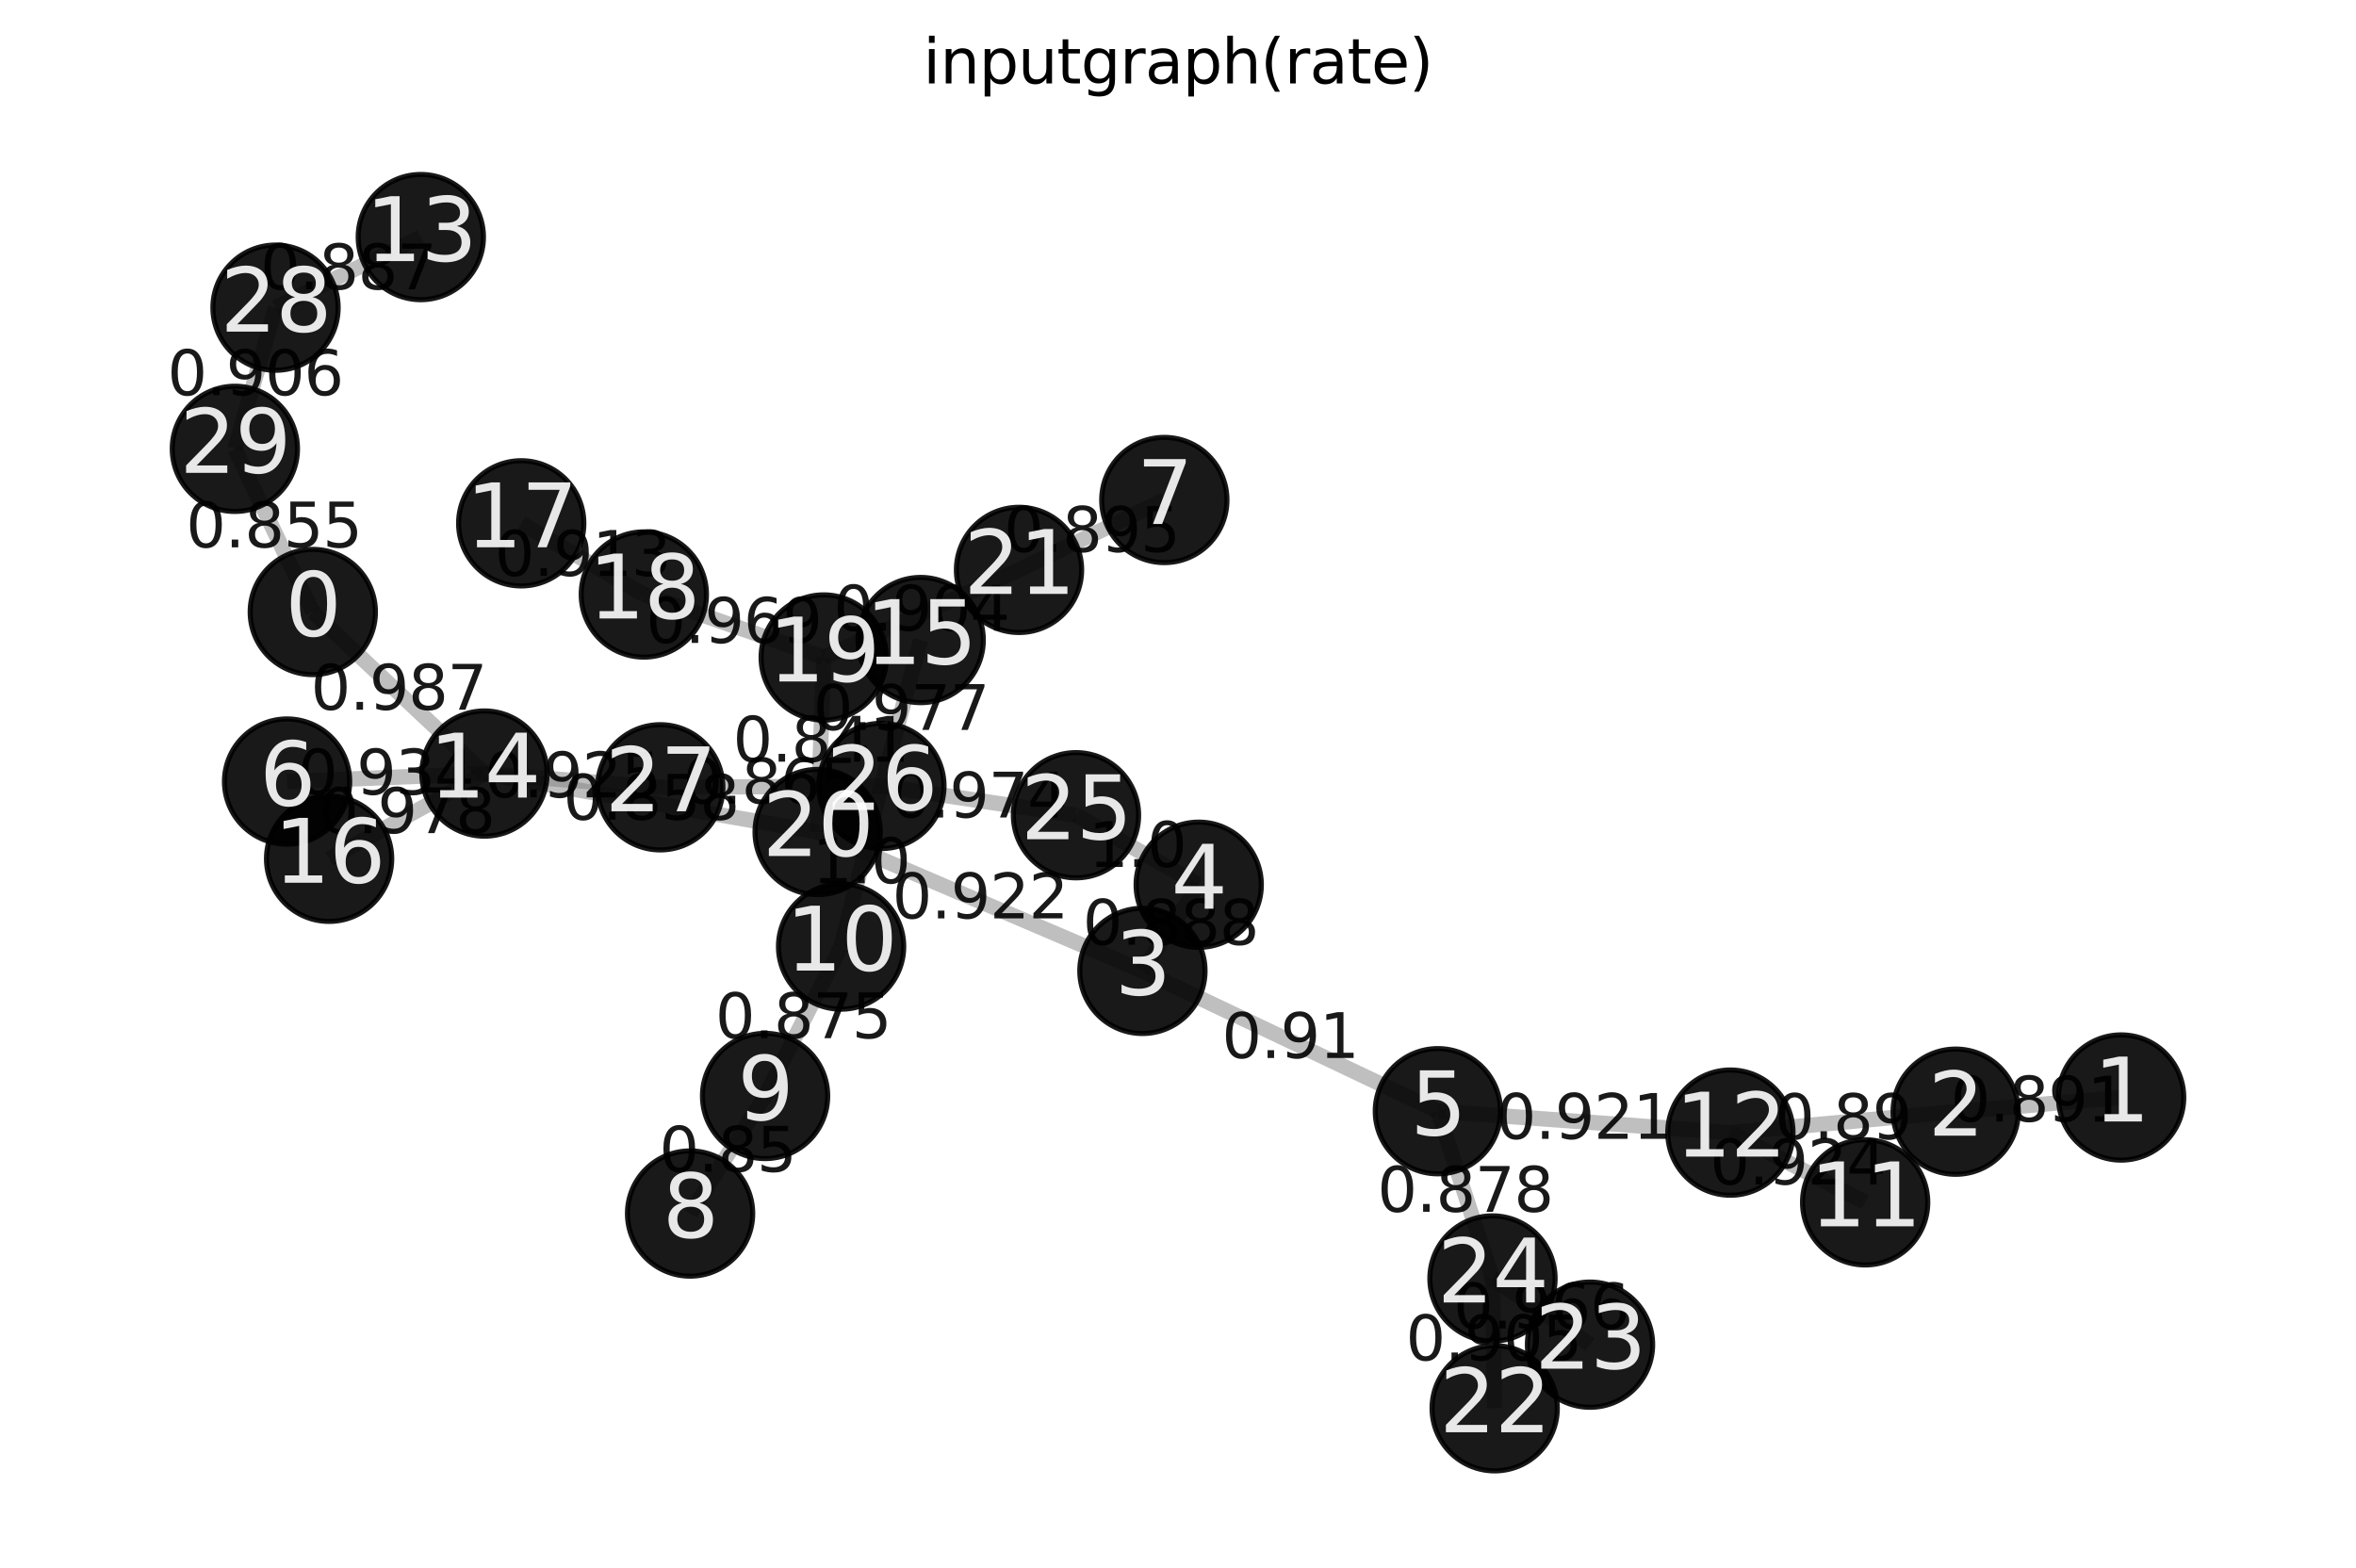 <?xml version="1.0" encoding="utf-8" standalone="no"?>
<!DOCTYPE svg PUBLIC "-//W3C//DTD SVG 1.1//EN"
  "http://www.w3.org/Graphics/SVG/1.1/DTD/svg11.dtd">
<svg xmlns:xlink="http://www.w3.org/1999/xlink" width="460.8pt" height="306.718pt" viewBox="0 0 460.8 306.718" xmlns="http://www.w3.org/2000/svg" version="1.1">
 <defs>
  <style type="text/css">*{stroke-linejoin: round; stroke-linecap: butt}</style>
 </defs>
 <g id="figure_1">
  <g id="patch_1">
   <path d="M 0 306.718 
L 460.8 306.718 
L 460.8 0 
L 0 0 
z
" style="fill: #ffffff"/>
  </g>
  <g id="axes_1">
   <g id="patch_2">
    <path d="M 7.2 299.518 
L 453.6 299.518 
L 453.6 22.318 
L 7.2 22.318 
z
" style="fill: #ffffff"/>
   </g>
   <g id="LineCollection_1">
    <path d="M 61.179 119.711 
L 45.937 87.795 
" clip-path="url(#p6d2697b388)" style="fill: none; stroke: #808080; stroke-opacity: 0.5; stroke-width: 3"/>
    <path d="M 61.179 119.711 
L 94.749 151.312 
" clip-path="url(#p6d2697b388)" style="fill: none; stroke: #808080; stroke-opacity: 0.5; stroke-width: 3"/>
    <path d="M 414.863 214.676 
L 382.502 217.451 
" clip-path="url(#p6d2697b388)" style="fill: none; stroke: #808080; stroke-opacity: 0.5; stroke-width: 3"/>
    <path d="M 382.502 217.451 
L 338.44 221.544 
" clip-path="url(#p6d2697b388)" style="fill: none; stroke: #808080; stroke-opacity: 0.5; stroke-width: 3"/>
    <path d="M 223.441 189.913 
L 234.452 173.058 
" clip-path="url(#p6d2697b388)" style="fill: none; stroke: #808080; stroke-opacity: 0.5; stroke-width: 3"/>
    <path d="M 223.441 189.913 
L 281.228 217.359 
" clip-path="url(#p6d2697b388)" style="fill: none; stroke: #808080; stroke-opacity: 0.5; stroke-width: 3"/>
    <path d="M 223.441 189.913 
L 159.919 162.743 
" clip-path="url(#p6d2697b388)" style="fill: none; stroke: #808080; stroke-opacity: 0.5; stroke-width: 3"/>
    <path d="M 234.452 173.058 
L 210.449 159.461 
" clip-path="url(#p6d2697b388)" style="fill: none; stroke: #808080; stroke-opacity: 0.5; stroke-width: 3"/>
    <path d="M 281.228 217.359 
L 338.44 221.544 
" clip-path="url(#p6d2697b388)" style="fill: none; stroke: #808080; stroke-opacity: 0.5; stroke-width: 3"/>
    <path d="M 281.228 217.359 
L 291.908 250.078 
" clip-path="url(#p6d2697b388)" style="fill: none; stroke: #808080; stroke-opacity: 0.5; stroke-width: 3"/>
    <path d="M 56.147 152.877 
L 94.749 151.312 
" clip-path="url(#p6d2697b388)" style="fill: none; stroke: #808080; stroke-opacity: 0.5; stroke-width: 3"/>
    <path d="M 227.726 97.803 
L 199.305 111.475 
" clip-path="url(#p6d2697b388)" style="fill: none; stroke: #808080; stroke-opacity: 0.5; stroke-width: 3"/>
    <path d="M 134.969 237.372 
L 149.639 214.375 
" clip-path="url(#p6d2697b388)" style="fill: none; stroke: #808080; stroke-opacity: 0.5; stroke-width: 3"/>
    <path d="M 149.639 214.375 
L 164.506 185.153 
" clip-path="url(#p6d2697b388)" style="fill: none; stroke: #808080; stroke-opacity: 0.5; stroke-width: 3"/>
    <path d="M 164.506 185.153 
L 172.39 153.736 
" clip-path="url(#p6d2697b388)" style="fill: none; stroke: #808080; stroke-opacity: 0.5; stroke-width: 3"/>
    <path d="M 364.797 235.184 
L 338.44 221.544 
" clip-path="url(#p6d2697b388)" style="fill: none; stroke: #808080; stroke-opacity: 0.5; stroke-width: 3"/>
    <path d="M 82.306 46.373 
L 53.888 60.181 
" clip-path="url(#p6d2697b388)" style="fill: none; stroke: #808080; stroke-opacity: 0.5; stroke-width: 3"/>
    <path d="M 94.749 151.312 
L 159.919 162.743 
" clip-path="url(#p6d2697b388)" style="fill: none; stroke: #808080; stroke-opacity: 0.5; stroke-width: 3"/>
    <path d="M 94.749 151.312 
L 64.367 167.983 
" clip-path="url(#p6d2697b388)" style="fill: none; stroke: #808080; stroke-opacity: 0.5; stroke-width: 3"/>
    <path d="M 94.749 151.312 
L 129.137 154 
" clip-path="url(#p6d2697b388)" style="fill: none; stroke: #808080; stroke-opacity: 0.5; stroke-width: 3"/>
    <path d="M 180.074 125.194 
L 172.39 153.736 
" clip-path="url(#p6d2697b388)" style="fill: none; stroke: #808080; stroke-opacity: 0.5; stroke-width: 3"/>
    <path d="M 101.944 102.366 
L 125.926 116.287 
" clip-path="url(#p6d2697b388)" style="fill: none; stroke: #808080; stroke-opacity: 0.5; stroke-width: 3"/>
    <path d="M 125.926 116.287 
L 161.108 128.605 
" clip-path="url(#p6d2697b388)" style="fill: none; stroke: #808080; stroke-opacity: 0.5; stroke-width: 3"/>
    <path d="M 161.108 128.605 
L 159.919 162.743 
" clip-path="url(#p6d2697b388)" style="fill: none; stroke: #808080; stroke-opacity: 0.5; stroke-width: 3"/>
    <path d="M 161.108 128.605 
L 199.305 111.475 
" clip-path="url(#p6d2697b388)" style="fill: none; stroke: #808080; stroke-opacity: 0.5; stroke-width: 3"/>
    <path d="M 292.339 275.464 
L 291.908 250.078 
" clip-path="url(#p6d2697b388)" style="fill: none; stroke: #808080; stroke-opacity: 0.5; stroke-width: 3"/>
    <path d="M 310.984 263.023 
L 291.908 250.078 
" clip-path="url(#p6d2697b388)" style="fill: none; stroke: #808080; stroke-opacity: 0.5; stroke-width: 3"/>
    <path d="M 210.449 159.461 
L 172.39 153.736 
" clip-path="url(#p6d2697b388)" style="fill: none; stroke: #808080; stroke-opacity: 0.5; stroke-width: 3"/>
    <path d="M 172.39 153.736 
L 129.137 154 
" clip-path="url(#p6d2697b388)" style="fill: none; stroke: #808080; stroke-opacity: 0.5; stroke-width: 3"/>
    <path d="M 53.888 60.181 
L 45.937 87.795 
" clip-path="url(#p6d2697b388)" style="fill: none; stroke: #808080; stroke-opacity: 0.5; stroke-width: 3"/>
   </g>
   <g id="text_1">
    <g id="patch_3">
     <path d="M 32.421 113.52 
L 74.695 113.52 
L 74.695 93.986 
L 32.421 93.986 
L 32.421 113.52 
z
" clip-path="url(#p6d2697b388)" style="fill: none"/>
    </g>
    <g clip-path="url(#p6d2697b388)">
     <!-- 0.855 -->
     <g style="opacity: 0.9" transform="translate(36.381 107.064) scale(0.12 -0.12)">
      <defs>
       <path id="DejaVuSans-30" d="M 2034 4250 
Q 1547 4250 1301 3770 
Q 1056 3291 1056 2328 
Q 1056 1369 1301 889 
Q 1547 409 2034 409 
Q 2525 409 2770 889 
Q 3016 1369 3016 2328 
Q 3016 3291 2770 3770 
Q 2525 4250 2034 4250 
z
M 2034 4750 
Q 2819 4750 3233 4129 
Q 3647 3509 3647 2328 
Q 3647 1150 3233 529 
Q 2819 -91 2034 -91 
Q 1250 -91 836 529 
Q 422 1150 422 2328 
Q 422 3509 836 4129 
Q 1250 4750 2034 4750 
z
" transform="scale(0.016)"/>
       <path id="DejaVuSans-2e" d="M 684 794 
L 1344 794 
L 1344 0 
L 684 0 
L 684 794 
z
" transform="scale(0.016)"/>
       <path id="DejaVuSans-38" d="M 2034 2216 
Q 1584 2216 1326 1975 
Q 1069 1734 1069 1313 
Q 1069 891 1326 650 
Q 1584 409 2034 409 
Q 2484 409 2743 651 
Q 3003 894 3003 1313 
Q 3003 1734 2745 1975 
Q 2488 2216 2034 2216 
z
M 1403 2484 
Q 997 2584 770 2862 
Q 544 3141 544 3541 
Q 544 4100 942 4425 
Q 1341 4750 2034 4750 
Q 2731 4750 3128 4425 
Q 3525 4100 3525 3541 
Q 3525 3141 3298 2862 
Q 3072 2584 2669 2484 
Q 3125 2378 3379 2068 
Q 3634 1759 3634 1313 
Q 3634 634 3220 271 
Q 2806 -91 2034 -91 
Q 1263 -91 848 271 
Q 434 634 434 1313 
Q 434 1759 690 2068 
Q 947 2378 1403 2484 
z
M 1172 3481 
Q 1172 3119 1398 2916 
Q 1625 2713 2034 2713 
Q 2441 2713 2670 2916 
Q 2900 3119 2900 3481 
Q 2900 3844 2670 4047 
Q 2441 4250 2034 4250 
Q 1625 4250 1398 4047 
Q 1172 3844 1172 3481 
z
" transform="scale(0.016)"/>
       <path id="DejaVuSans-35" d="M 691 4666 
L 3169 4666 
L 3169 4134 
L 1269 4134 
L 1269 2991 
Q 1406 3038 1543 3061 
Q 1681 3084 1819 3084 
Q 2600 3084 3056 2656 
Q 3513 2228 3513 1497 
Q 3513 744 3044 326 
Q 2575 -91 1722 -91 
Q 1428 -91 1123 -41 
Q 819 9 494 109 
L 494 744 
Q 775 591 1075 516 
Q 1375 441 1709 441 
Q 2250 441 2565 725 
Q 2881 1009 2881 1497 
Q 2881 1984 2565 2268 
Q 2250 2553 1709 2553 
Q 1456 2553 1204 2497 
Q 953 2441 691 2322 
L 691 4666 
z
" transform="scale(0.016)"/>
      </defs>
      <use xlink:href="#DejaVuSans-30"/>
      <use xlink:href="#DejaVuSans-2e" x="63.623"/>
      <use xlink:href="#DejaVuSans-38" x="95.41"/>
      <use xlink:href="#DejaVuSans-35" x="159.033"/>
      <use xlink:href="#DejaVuSans-35" x="222.656"/>
     </g>
    </g>
   </g>
   <g id="text_2">
    <g id="patch_4">
     <path d="M 56.827 145.279 
L 99.101 145.279 
L 99.101 125.745 
L 56.827 125.745 
L 56.827 145.279 
z
" clip-path="url(#p6d2697b388)" style="fill: none"/>
    </g>
    <g clip-path="url(#p6d2697b388)">
     <!-- 0.987 -->
     <g style="opacity: 0.9" transform="translate(60.787 138.823) scale(0.12 -0.12)">
      <defs>
       <path id="DejaVuSans-39" d="M 703 97 
L 703 672 
Q 941 559 1184 500 
Q 1428 441 1663 441 
Q 2288 441 2617 861 
Q 2947 1281 2994 2138 
Q 2813 1869 2534 1725 
Q 2256 1581 1919 1581 
Q 1219 1581 811 2004 
Q 403 2428 403 3163 
Q 403 3881 828 4315 
Q 1253 4750 1959 4750 
Q 2769 4750 3195 4129 
Q 3622 3509 3622 2328 
Q 3622 1225 3098 567 
Q 2575 -91 1691 -91 
Q 1453 -91 1209 -44 
Q 966 3 703 97 
z
M 1959 2075 
Q 2384 2075 2632 2365 
Q 2881 2656 2881 3163 
Q 2881 3666 2632 3958 
Q 2384 4250 1959 4250 
Q 1534 4250 1286 3958 
Q 1038 3666 1038 3163 
Q 1038 2656 1286 2365 
Q 1534 2075 1959 2075 
z
" transform="scale(0.016)"/>
       <path id="DejaVuSans-37" d="M 525 4666 
L 3525 4666 
L 3525 4397 
L 1831 0 
L 1172 0 
L 2766 4134 
L 525 4134 
L 525 4666 
z
" transform="scale(0.016)"/>
      </defs>
      <use xlink:href="#DejaVuSans-30"/>
      <use xlink:href="#DejaVuSans-2e" x="63.623"/>
      <use xlink:href="#DejaVuSans-39" x="95.41"/>
      <use xlink:href="#DejaVuSans-38" x="159.033"/>
      <use xlink:href="#DejaVuSans-37" x="222.656"/>
     </g>
    </g>
   </g>
   <g id="text_3">
    <g id="patch_5">
     <path d="M 377.546 225.83 
L 419.819 225.83 
L 419.819 206.297 
L 377.546 206.297 
L 377.546 225.83 
z
" clip-path="url(#p6d2697b388)" style="fill: none"/>
    </g>
    <g clip-path="url(#p6d2697b388)">
     <!-- 0.891 -->
     <g style="opacity: 0.9" transform="translate(381.506 219.375) scale(0.12 -0.12)">
      <defs>
       <path id="DejaVuSans-31" d="M 794 531 
L 1825 531 
L 1825 4091 
L 703 3866 
L 703 4441 
L 1819 4666 
L 2450 4666 
L 2450 531 
L 3481 531 
L 3481 0 
L 794 0 
L 794 531 
z
" transform="scale(0.016)"/>
      </defs>
      <use xlink:href="#DejaVuSans-30"/>
      <use xlink:href="#DejaVuSans-2e" x="63.623"/>
      <use xlink:href="#DejaVuSans-38" x="95.41"/>
      <use xlink:href="#DejaVuSans-39" x="159.033"/>
      <use xlink:href="#DejaVuSans-31" x="222.656"/>
     </g>
    </g>
   </g>
   <g id="text_4">
    <g id="patch_6">
     <path d="M 343.152 229.265 
L 377.791 229.265 
L 377.791 209.731 
L 343.152 209.731 
L 343.152 229.265 
z
" clip-path="url(#p6d2697b388)" style="fill: none"/>
    </g>
    <g clip-path="url(#p6d2697b388)">
     <!-- 0.89 -->
     <g style="opacity: 0.9" transform="translate(347.112 222.809) scale(0.12 -0.12)">
      <use xlink:href="#DejaVuSans-30"/>
      <use xlink:href="#DejaVuSans-2e" x="63.623"/>
      <use xlink:href="#DejaVuSans-38" x="95.41"/>
      <use xlink:href="#DejaVuSans-39" x="159.033"/>
     </g>
    </g>
   </g>
   <g id="text_5">
    <g id="patch_7">
     <path d="M 207.81 191.252 
L 250.084 191.252 
L 250.084 171.719 
L 207.81 171.719 
L 207.81 191.252 
z
" clip-path="url(#p6d2697b388)" style="fill: none"/>
    </g>
    <g clip-path="url(#p6d2697b388)">
     <!-- 0.888 -->
     <g style="opacity: 0.9" transform="translate(211.77 184.797) scale(0.12 -0.12)">
      <use xlink:href="#DejaVuSans-30"/>
      <use xlink:href="#DejaVuSans-2e" x="63.623"/>
      <use xlink:href="#DejaVuSans-38" x="95.41"/>
      <use xlink:href="#DejaVuSans-38" x="159.033"/>
      <use xlink:href="#DejaVuSans-38" x="222.656"/>
     </g>
    </g>
   </g>
   <g id="text_6">
    <g id="patch_8">
     <path d="M 235.015 213.403 
L 269.654 213.403 
L 269.654 193.869 
L 235.015 193.869 
L 235.015 213.403 
z
" clip-path="url(#p6d2697b388)" style="fill: none"/>
    </g>
    <g clip-path="url(#p6d2697b388)">
     <!-- 0.91 -->
     <g style="opacity: 0.9" transform="translate(238.975 206.947) scale(0.12 -0.12)">
      <use xlink:href="#DejaVuSans-30"/>
      <use xlink:href="#DejaVuSans-2e" x="63.623"/>
      <use xlink:href="#DejaVuSans-39" x="95.41"/>
      <use xlink:href="#DejaVuSans-31" x="159.033"/>
     </g>
    </g>
   </g>
   <g id="text_7">
    <g id="patch_9">
     <path d="M 170.544 186.095 
L 212.817 186.095 
L 212.817 166.562 
L 170.544 166.562 
L 170.544 186.095 
z
" clip-path="url(#p6d2697b388)" style="fill: none"/>
    </g>
    <g clip-path="url(#p6d2697b388)">
     <!-- 0.922 -->
     <g style="opacity: 0.9" transform="translate(174.504 179.64) scale(0.12 -0.12)">
      <defs>
       <path id="DejaVuSans-32" d="M 1228 531 
L 3431 531 
L 3431 0 
L 469 0 
L 469 531 
Q 828 903 1448 1529 
Q 2069 2156 2228 2338 
Q 2531 2678 2651 2914 
Q 2772 3150 2772 3378 
Q 2772 3750 2511 3984 
Q 2250 4219 1831 4219 
Q 1534 4219 1204 4116 
Q 875 4013 500 3803 
L 500 4441 
Q 881 4594 1212 4672 
Q 1544 4750 1819 4750 
Q 2544 4750 2975 4387 
Q 3406 4025 3406 3419 
Q 3406 3131 3298 2873 
Q 3191 2616 2906 2266 
Q 2828 2175 2409 1742 
Q 1991 1309 1228 531 
z
" transform="scale(0.016)"/>
      </defs>
      <use xlink:href="#DejaVuSans-30"/>
      <use xlink:href="#DejaVuSans-2e" x="63.623"/>
      <use xlink:href="#DejaVuSans-39" x="95.41"/>
      <use xlink:href="#DejaVuSans-32" x="159.033"/>
      <use xlink:href="#DejaVuSans-32" x="222.656"/>
     </g>
    </g>
   </g>
   <g id="text_8">
    <g id="patch_10">
     <path d="M 208.949 176.026 
L 235.953 176.026 
L 235.953 156.493 
L 208.949 156.493 
L 208.949 176.026 
z
" clip-path="url(#p6d2697b388)" style="fill: none"/>
    </g>
    <g clip-path="url(#p6d2697b388)">
     <!-- 1.0 -->
     <g style="opacity: 0.9" transform="translate(212.909 169.571) scale(0.12 -0.12)">
      <use xlink:href="#DejaVuSans-31"/>
      <use xlink:href="#DejaVuSans-2e" x="63.623"/>
      <use xlink:href="#DejaVuSans-30" x="95.41"/>
     </g>
    </g>
   </g>
   <g id="text_9">
    <g id="patch_11">
     <path d="M 288.697 229.218 
L 330.971 229.218 
L 330.971 209.685 
L 288.697 209.685 
L 288.697 229.218 
z
" clip-path="url(#p6d2697b388)" style="fill: none"/>
    </g>
    <g clip-path="url(#p6d2697b388)">
     <!-- 0.921 -->
     <g style="opacity: 0.9" transform="translate(292.657 222.763) scale(0.12 -0.12)">
      <use xlink:href="#DejaVuSans-30"/>
      <use xlink:href="#DejaVuSans-2e" x="63.623"/>
      <use xlink:href="#DejaVuSans-39" x="95.41"/>
      <use xlink:href="#DejaVuSans-32" x="159.033"/>
      <use xlink:href="#DejaVuSans-31" x="222.656"/>
     </g>
    </g>
   </g>
   <g id="text_10">
    <g id="patch_12">
     <path d="M 265.431 243.485 
L 307.705 243.485 
L 307.705 223.952 
L 265.431 223.952 
L 265.431 243.485 
z
" clip-path="url(#p6d2697b388)" style="fill: none"/>
    </g>
    <g clip-path="url(#p6d2697b388)">
     <!-- 0.878 -->
     <g style="opacity: 0.9" transform="translate(269.391 237.03) scale(0.12 -0.12)">
      <use xlink:href="#DejaVuSans-30"/>
      <use xlink:href="#DejaVuSans-2e" x="63.623"/>
      <use xlink:href="#DejaVuSans-38" x="95.41"/>
      <use xlink:href="#DejaVuSans-37" x="159.033"/>
      <use xlink:href="#DejaVuSans-38" x="222.656"/>
     </g>
    </g>
   </g>
   <g id="text_11">
    <g id="patch_13">
     <path d="M 54.311 161.861 
L 96.585 161.861 
L 96.585 142.328 
L 54.311 142.328 
L 54.311 161.861 
z
" clip-path="url(#p6d2697b388)" style="fill: none"/>
    </g>
    <g clip-path="url(#p6d2697b388)">
     <!-- 0.934 -->
     <g style="opacity: 0.9" transform="translate(58.271 155.406) scale(0.12 -0.12)">
      <defs>
       <path id="DejaVuSans-33" d="M 2597 2516 
Q 3050 2419 3304 2112 
Q 3559 1806 3559 1356 
Q 3559 666 3084 287 
Q 2609 -91 1734 -91 
Q 1441 -91 1130 -33 
Q 819 25 488 141 
L 488 750 
Q 750 597 1062 519 
Q 1375 441 1716 441 
Q 2309 441 2620 675 
Q 2931 909 2931 1356 
Q 2931 1769 2642 2001 
Q 2353 2234 1838 2234 
L 1294 2234 
L 1294 2753 
L 1863 2753 
Q 2328 2753 2575 2939 
Q 2822 3125 2822 3475 
Q 2822 3834 2567 4026 
Q 2313 4219 1838 4219 
Q 1578 4219 1281 4162 
Q 984 4106 628 3988 
L 628 4550 
Q 988 4650 1302 4700 
Q 1616 4750 1894 4750 
Q 2613 4750 3031 4423 
Q 3450 4097 3450 3541 
Q 3450 3153 3228 2886 
Q 3006 2619 2597 2516 
z
" transform="scale(0.016)"/>
       <path id="DejaVuSans-34" d="M 2419 4116 
L 825 1625 
L 2419 1625 
L 2419 4116 
z
M 2253 4666 
L 3047 4666 
L 3047 1625 
L 3713 1625 
L 3713 1100 
L 3047 1100 
L 3047 0 
L 2419 0 
L 2419 1100 
L 313 1100 
L 313 1709 
L 2253 4666 
z
" transform="scale(0.016)"/>
      </defs>
      <use xlink:href="#DejaVuSans-30"/>
      <use xlink:href="#DejaVuSans-2e" x="63.623"/>
      <use xlink:href="#DejaVuSans-39" x="95.41"/>
      <use xlink:href="#DejaVuSans-33" x="159.033"/>
      <use xlink:href="#DejaVuSans-34" x="222.656"/>
     </g>
    </g>
   </g>
   <g id="text_12">
    <g id="patch_14">
     <path d="M 192.379 114.406 
L 234.652 114.406 
L 234.652 94.872 
L 192.379 94.872 
L 192.379 114.406 
z
" clip-path="url(#p6d2697b388)" style="fill: none"/>
    </g>
    <g clip-path="url(#p6d2697b388)">
     <!-- 0.895 -->
     <g style="opacity: 0.9" transform="translate(196.339 107.95) scale(0.12 -0.12)">
      <use xlink:href="#DejaVuSans-30"/>
      <use xlink:href="#DejaVuSans-2e" x="63.623"/>
      <use xlink:href="#DejaVuSans-38" x="95.41"/>
      <use xlink:href="#DejaVuSans-39" x="159.033"/>
      <use xlink:href="#DejaVuSans-35" x="222.656"/>
     </g>
    </g>
   </g>
   <g id="text_13">
    <g id="patch_15">
     <path d="M 124.985 235.641 
L 159.623 235.641 
L 159.623 216.107 
L 124.985 216.107 
L 124.985 235.641 
z
" clip-path="url(#p6d2697b388)" style="fill: none"/>
    </g>
    <g clip-path="url(#p6d2697b388)">
     <!-- 0.85 -->
     <g style="opacity: 0.9" transform="translate(128.945 229.185) scale(0.12 -0.12)">
      <use xlink:href="#DejaVuSans-30"/>
      <use xlink:href="#DejaVuSans-2e" x="63.623"/>
      <use xlink:href="#DejaVuSans-38" x="95.41"/>
      <use xlink:href="#DejaVuSans-35" x="159.033"/>
     </g>
    </g>
   </g>
   <g id="text_14">
    <g id="patch_16">
     <path d="M 135.936 209.531 
L 178.209 209.531 
L 178.209 189.997 
L 135.936 189.997 
L 135.936 209.531 
z
" clip-path="url(#p6d2697b388)" style="fill: none"/>
    </g>
    <g clip-path="url(#p6d2697b388)">
     <!-- 0.875 -->
     <g style="opacity: 0.9" transform="translate(139.896 203.075) scale(0.12 -0.12)">
      <use xlink:href="#DejaVuSans-30"/>
      <use xlink:href="#DejaVuSans-2e" x="63.623"/>
      <use xlink:href="#DejaVuSans-38" x="95.41"/>
      <use xlink:href="#DejaVuSans-37" x="159.033"/>
      <use xlink:href="#DejaVuSans-35" x="222.656"/>
     </g>
    </g>
   </g>
   <g id="text_15">
    <g id="patch_17">
     <path d="M 154.946 179.211 
L 181.95 179.211 
L 181.95 159.677 
L 154.946 159.677 
L 154.946 179.211 
z
" clip-path="url(#p6d2697b388)" style="fill: none"/>
    </g>
    <g clip-path="url(#p6d2697b388)">
     <!-- 1.0 -->
     <g style="opacity: 0.9" transform="translate(158.906 172.755) scale(0.12 -0.12)">
      <use xlink:href="#DejaVuSans-31"/>
      <use xlink:href="#DejaVuSans-2e" x="63.623"/>
      <use xlink:href="#DejaVuSans-30" x="95.41"/>
     </g>
    </g>
   </g>
   <g id="text_16">
    <g id="patch_18">
     <path d="M 330.482 238.131 
L 372.756 238.131 
L 372.756 218.597 
L 330.482 218.597 
L 330.482 238.131 
z
" clip-path="url(#p6d2697b388)" style="fill: none"/>
    </g>
    <g clip-path="url(#p6d2697b388)">
     <!-- 0.924 -->
     <g style="opacity: 0.9" transform="translate(334.442 231.676) scale(0.12 -0.12)">
      <use xlink:href="#DejaVuSans-30"/>
      <use xlink:href="#DejaVuSans-2e" x="63.623"/>
      <use xlink:href="#DejaVuSans-39" x="95.41"/>
      <use xlink:href="#DejaVuSans-32" x="159.033"/>
      <use xlink:href="#DejaVuSans-34" x="222.656"/>
     </g>
    </g>
   </g>
   <g id="text_17">
    <g id="patch_19">
     <path d="M 46.96 63.044 
L 89.234 63.044 
L 89.234 43.51 
L 46.96 43.51 
L 46.96 63.044 
z
" clip-path="url(#p6d2697b388)" style="fill: none"/>
    </g>
    <g clip-path="url(#p6d2697b388)">
     <!-- 0.887 -->
     <g style="opacity: 0.9" transform="translate(50.92 56.588) scale(0.12 -0.12)">
      <use xlink:href="#DejaVuSans-30"/>
      <use xlink:href="#DejaVuSans-2e" x="63.623"/>
      <use xlink:href="#DejaVuSans-38" x="95.41"/>
      <use xlink:href="#DejaVuSans-38" x="159.033"/>
      <use xlink:href="#DejaVuSans-37" x="222.656"/>
     </g>
    </g>
   </g>
   <g id="text_18">
    <g id="patch_20">
     <path d="M 106.197 166.795 
L 148.471 166.795 
L 148.471 147.261 
L 106.197 147.261 
L 106.197 166.795 
z
" clip-path="url(#p6d2697b388)" style="fill: none"/>
    </g>
    <g clip-path="url(#p6d2697b388)">
     <!-- 0.858 -->
     <g style="opacity: 0.9" transform="translate(110.157 160.339) scale(0.12 -0.12)">
      <use xlink:href="#DejaVuSans-30"/>
      <use xlink:href="#DejaVuSans-2e" x="63.623"/>
      <use xlink:href="#DejaVuSans-38" x="95.41"/>
      <use xlink:href="#DejaVuSans-35" x="159.033"/>
      <use xlink:href="#DejaVuSans-38" x="222.656"/>
     </g>
    </g>
   </g>
   <g id="text_19">
    <g id="patch_21">
     <path d="M 58.421 169.414 
L 100.695 169.414 
L 100.695 149.881 
L 58.421 149.881 
L 58.421 169.414 
z
" clip-path="url(#p6d2697b388)" style="fill: none"/>
    </g>
    <g clip-path="url(#p6d2697b388)">
     <!-- 0.978 -->
     <g style="opacity: 0.9" transform="translate(62.381 162.959) scale(0.12 -0.12)">
      <use xlink:href="#DejaVuSans-30"/>
      <use xlink:href="#DejaVuSans-2e" x="63.623"/>
      <use xlink:href="#DejaVuSans-39" x="95.41"/>
      <use xlink:href="#DejaVuSans-37" x="159.033"/>
      <use xlink:href="#DejaVuSans-38" x="222.656"/>
     </g>
    </g>
   </g>
   <g id="text_20">
    <g id="patch_22">
     <path d="M 90.806 162.423 
L 133.08 162.423 
L 133.08 142.889 
L 90.806 142.889 
L 90.806 162.423 
z
" clip-path="url(#p6d2697b388)" style="fill: none"/>
    </g>
    <g clip-path="url(#p6d2697b388)">
     <!-- 0.925 -->
     <g style="opacity: 0.9" transform="translate(94.766 155.967) scale(0.12 -0.12)">
      <use xlink:href="#DejaVuSans-30"/>
      <use xlink:href="#DejaVuSans-2e" x="63.623"/>
      <use xlink:href="#DejaVuSans-39" x="95.41"/>
      <use xlink:href="#DejaVuSans-32" x="159.033"/>
      <use xlink:href="#DejaVuSans-35" x="222.656"/>
     </g>
    </g>
   </g>
   <g id="text_21">
    <g id="patch_23">
     <path d="M 155.095 149.232 
L 197.369 149.232 
L 197.369 129.698 
L 155.095 129.698 
L 155.095 149.232 
z
" clip-path="url(#p6d2697b388)" style="fill: none"/>
    </g>
    <g clip-path="url(#p6d2697b388)">
     <!-- 0.977 -->
     <g style="opacity: 0.9" transform="translate(159.055 142.776) scale(0.12 -0.12)">
      <use xlink:href="#DejaVuSans-30"/>
      <use xlink:href="#DejaVuSans-2e" x="63.623"/>
      <use xlink:href="#DejaVuSans-39" x="95.41"/>
      <use xlink:href="#DejaVuSans-37" x="159.033"/>
      <use xlink:href="#DejaVuSans-37" x="222.656"/>
     </g>
    </g>
   </g>
   <g id="text_22">
    <g id="patch_24">
     <path d="M 92.798 119.093 
L 135.072 119.093 
L 135.072 99.559 
L 92.798 99.559 
L 92.798 119.093 
z
" clip-path="url(#p6d2697b388)" style="fill: none"/>
    </g>
    <g clip-path="url(#p6d2697b388)">
     <!-- 0.913 -->
     <g style="opacity: 0.9" transform="translate(96.758 112.638) scale(0.12 -0.12)">
      <use xlink:href="#DejaVuSans-30"/>
      <use xlink:href="#DejaVuSans-2e" x="63.623"/>
      <use xlink:href="#DejaVuSans-39" x="95.41"/>
      <use xlink:href="#DejaVuSans-31" x="159.033"/>
      <use xlink:href="#DejaVuSans-33" x="222.656"/>
     </g>
    </g>
   </g>
   <g id="text_23">
    <g id="patch_25">
     <path d="M 122.38 132.213 
L 164.654 132.213 
L 164.654 112.679 
L 122.38 112.679 
L 122.38 132.213 
z
" clip-path="url(#p6d2697b388)" style="fill: none"/>
    </g>
    <g clip-path="url(#p6d2697b388)">
     <!-- 0.969 -->
     <g style="opacity: 0.9" transform="translate(126.34 125.757) scale(0.12 -0.12)">
      <defs>
       <path id="DejaVuSans-36" d="M 2113 2584 
Q 1688 2584 1439 2293 
Q 1191 2003 1191 1497 
Q 1191 994 1439 701 
Q 1688 409 2113 409 
Q 2538 409 2786 701 
Q 3034 994 3034 1497 
Q 3034 2003 2786 2293 
Q 2538 2584 2113 2584 
z
M 3366 4563 
L 3366 3988 
Q 3128 4100 2886 4159 
Q 2644 4219 2406 4219 
Q 1781 4219 1451 3797 
Q 1122 3375 1075 2522 
Q 1259 2794 1537 2939 
Q 1816 3084 2150 3084 
Q 2853 3084 3261 2657 
Q 3669 2231 3669 1497 
Q 3669 778 3244 343 
Q 2819 -91 2113 -91 
Q 1303 -91 875 529 
Q 447 1150 447 2328 
Q 447 3434 972 4092 
Q 1497 4750 2381 4750 
Q 2619 4750 2861 4703 
Q 3103 4656 3366 4563 
z
" transform="scale(0.016)"/>
      </defs>
      <use xlink:href="#DejaVuSans-30"/>
      <use xlink:href="#DejaVuSans-2e" x="63.623"/>
      <use xlink:href="#DejaVuSans-39" x="95.41"/>
      <use xlink:href="#DejaVuSans-36" x="159.033"/>
      <use xlink:href="#DejaVuSans-39" x="222.656"/>
     </g>
    </g>
   </g>
   <g id="text_24">
    <g id="patch_26">
     <path d="M 139.377 155.441 
L 181.651 155.441 
L 181.651 135.907 
L 139.377 135.907 
L 139.377 155.441 
z
" clip-path="url(#p6d2697b388)" style="fill: none"/>
    </g>
    <g clip-path="url(#p6d2697b388)">
     <!-- 0.841 -->
     <g style="opacity: 0.9" transform="translate(143.337 148.986) scale(0.12 -0.12)">
      <use xlink:href="#DejaVuSans-30"/>
      <use xlink:href="#DejaVuSans-2e" x="63.623"/>
      <use xlink:href="#DejaVuSans-38" x="95.41"/>
      <use xlink:href="#DejaVuSans-34" x="159.033"/>
      <use xlink:href="#DejaVuSans-31" x="222.656"/>
     </g>
    </g>
   </g>
   <g id="text_25">
    <g id="patch_27">
     <path d="M 159.07 129.807 
L 201.344 129.807 
L 201.344 110.273 
L 159.07 110.273 
L 159.07 129.807 
z
" clip-path="url(#p6d2697b388)" style="fill: none"/>
    </g>
    <g clip-path="url(#p6d2697b388)">
     <!-- 0.904 -->
     <g style="opacity: 0.9" transform="translate(163.03 123.351) scale(0.12 -0.12)">
      <use xlink:href="#DejaVuSans-30"/>
      <use xlink:href="#DejaVuSans-2e" x="63.623"/>
      <use xlink:href="#DejaVuSans-39" x="95.41"/>
      <use xlink:href="#DejaVuSans-30" x="159.033"/>
      <use xlink:href="#DejaVuSans-34" x="222.656"/>
     </g>
    </g>
   </g>
   <g id="text_26">
    <g id="patch_28">
     <path d="M 270.987 272.538 
L 313.26 272.538 
L 313.26 253.004 
L 270.987 253.004 
L 270.987 272.538 
z
" clip-path="url(#p6d2697b388)" style="fill: none"/>
    </g>
    <g clip-path="url(#p6d2697b388)">
     <!-- 0.905 -->
     <g style="opacity: 0.9" transform="translate(274.947 266.082) scale(0.12 -0.12)">
      <use xlink:href="#DejaVuSans-30"/>
      <use xlink:href="#DejaVuSans-2e" x="63.623"/>
      <use xlink:href="#DejaVuSans-39" x="95.41"/>
      <use xlink:href="#DejaVuSans-30" x="159.033"/>
      <use xlink:href="#DejaVuSans-35" x="222.656"/>
     </g>
    </g>
   </g>
   <g id="text_27">
    <g id="patch_29">
     <path d="M 280.309 266.317 
L 322.583 266.317 
L 322.583 246.784 
L 280.309 246.784 
L 280.309 266.317 
z
" clip-path="url(#p6d2697b388)" style="fill: none"/>
    </g>
    <g clip-path="url(#p6d2697b388)">
     <!-- 0.966 -->
     <g style="opacity: 0.9" transform="translate(284.269 259.862) scale(0.12 -0.12)">
      <use xlink:href="#DejaVuSans-30"/>
      <use xlink:href="#DejaVuSans-2e" x="63.623"/>
      <use xlink:href="#DejaVuSans-39" x="95.41"/>
      <use xlink:href="#DejaVuSans-36" x="159.033"/>
      <use xlink:href="#DejaVuSans-36" x="222.656"/>
     </g>
    </g>
   </g>
   <g id="text_28">
    <g id="patch_30">
     <path d="M 170.283 166.365 
L 212.556 166.365 
L 212.556 146.832 
L 170.283 146.832 
L 170.283 166.365 
z
" clip-path="url(#p6d2697b388)" style="fill: none"/>
    </g>
    <g clip-path="url(#p6d2697b388)">
     <!-- 0.974 -->
     <g style="opacity: 0.9" transform="translate(174.243 159.91) scale(0.12 -0.12)">
      <use xlink:href="#DejaVuSans-30"/>
      <use xlink:href="#DejaVuSans-2e" x="63.623"/>
      <use xlink:href="#DejaVuSans-39" x="95.41"/>
      <use xlink:href="#DejaVuSans-37" x="159.033"/>
      <use xlink:href="#DejaVuSans-34" x="222.656"/>
     </g>
    </g>
   </g>
   <g id="text_29">
    <g id="patch_31">
     <path d="M 129.627 163.635 
L 171.9 163.635 
L 171.9 144.101 
L 129.627 144.101 
L 129.627 163.635 
z
" clip-path="url(#p6d2697b388)" style="fill: none"/>
    </g>
    <g clip-path="url(#p6d2697b388)">
     <!-- 0.865 -->
     <g style="opacity: 0.9" transform="translate(133.587 157.179) scale(0.12 -0.12)">
      <use xlink:href="#DejaVuSans-30"/>
      <use xlink:href="#DejaVuSans-2e" x="63.623"/>
      <use xlink:href="#DejaVuSans-38" x="95.41"/>
      <use xlink:href="#DejaVuSans-36" x="159.033"/>
      <use xlink:href="#DejaVuSans-35" x="222.656"/>
     </g>
    </g>
   </g>
   <g id="text_30">
    <g id="patch_32">
     <path d="M 28.776 83.755 
L 71.049 83.755 
L 71.049 64.221 
L 28.776 64.221 
L 28.776 83.755 
z
" clip-path="url(#p6d2697b388)" style="fill: none"/>
    </g>
    <g clip-path="url(#p6d2697b388)">
     <!-- 0.906 -->
     <g style="opacity: 0.9" transform="translate(32.736 77.299) scale(0.12 -0.12)">
      <use xlink:href="#DejaVuSans-30"/>
      <use xlink:href="#DejaVuSans-2e" x="63.623"/>
      <use xlink:href="#DejaVuSans-39" x="95.41"/>
      <use xlink:href="#DejaVuSans-30" x="159.033"/>
      <use xlink:href="#DejaVuSans-36" x="222.656"/>
     </g>
    </g>
   </g>
   <g id="matplotlib.axis_1">
    <g id="xtick_1"/>
    <g id="xtick_2"/>
    <g id="xtick_3"/>
    <g id="xtick_4"/>
    <g id="xtick_5"/>
    <g id="xtick_6"/>
    <g id="xtick_7"/>
    <g id="xtick_8"/>
   </g>
   <g id="matplotlib.axis_2">
    <g id="ytick_1"/>
    <g id="ytick_2"/>
    <g id="ytick_3"/>
    <g id="ytick_4"/>
    <g id="ytick_5"/>
    <g id="ytick_6"/>
    <g id="ytick_7"/>
    <g id="ytick_8"/>
    <g id="ytick_9"/>
   </g>
   <g id="PathCollection_1">
    <defs>
     <path id="C0_0_cfccc6de4f" d="M 0 12.247 
C 3.248 12.247 6.364 10.957 8.66 8.66 
C 10.957 6.364 12.247 3.248 12.247 -0 
C 12.247 -3.248 10.957 -6.364 8.66 -8.66 
C 6.364 -10.957 3.248 -12.247 0 -12.247 
C -3.248 -12.247 -6.364 -10.957 -8.66 -8.66 
C -10.957 -6.364 -12.247 -3.248 -12.247 0 
C -12.247 3.248 -10.957 6.364 -8.66 8.66 
C -6.364 10.957 -3.248 12.247 0 12.247 
z
"/>
    </defs>
    <g clip-path="url(#p6d2697b388)">
     <use xlink:href="#C0_0_cfccc6de4f" x="61.179" y="119.711" style="fill-opacity: 0.9; stroke: #000000; stroke-opacity: 0.9"/>
    </g>
    <g clip-path="url(#p6d2697b388)">
     <use xlink:href="#C0_0_cfccc6de4f" x="414.863" y="214.676" style="fill-opacity: 0.9; stroke: #000000; stroke-opacity: 0.9"/>
    </g>
    <g clip-path="url(#p6d2697b388)">
     <use xlink:href="#C0_0_cfccc6de4f" x="382.502" y="217.451" style="fill-opacity: 0.9; stroke: #000000; stroke-opacity: 0.9"/>
    </g>
    <g clip-path="url(#p6d2697b388)">
     <use xlink:href="#C0_0_cfccc6de4f" x="223.441" y="189.913" style="fill-opacity: 0.9; stroke: #000000; stroke-opacity: 0.9"/>
    </g>
    <g clip-path="url(#p6d2697b388)">
     <use xlink:href="#C0_0_cfccc6de4f" x="234.452" y="173.058" style="fill-opacity: 0.9; stroke: #000000; stroke-opacity: 0.9"/>
    </g>
    <g clip-path="url(#p6d2697b388)">
     <use xlink:href="#C0_0_cfccc6de4f" x="281.228" y="217.359" style="fill-opacity: 0.9; stroke: #000000; stroke-opacity: 0.9"/>
    </g>
    <g clip-path="url(#p6d2697b388)">
     <use xlink:href="#C0_0_cfccc6de4f" x="56.147" y="152.877" style="fill-opacity: 0.9; stroke: #000000; stroke-opacity: 0.9"/>
    </g>
    <g clip-path="url(#p6d2697b388)">
     <use xlink:href="#C0_0_cfccc6de4f" x="227.726" y="97.803" style="fill-opacity: 0.9; stroke: #000000; stroke-opacity: 0.9"/>
    </g>
    <g clip-path="url(#p6d2697b388)">
     <use xlink:href="#C0_0_cfccc6de4f" x="134.969" y="237.372" style="fill-opacity: 0.9; stroke: #000000; stroke-opacity: 0.9"/>
    </g>
    <g clip-path="url(#p6d2697b388)">
     <use xlink:href="#C0_0_cfccc6de4f" x="149.639" y="214.375" style="fill-opacity: 0.9; stroke: #000000; stroke-opacity: 0.9"/>
    </g>
    <g clip-path="url(#p6d2697b388)">
     <use xlink:href="#C0_0_cfccc6de4f" x="164.506" y="185.153" style="fill-opacity: 0.9; stroke: #000000; stroke-opacity: 0.9"/>
    </g>
    <g clip-path="url(#p6d2697b388)">
     <use xlink:href="#C0_0_cfccc6de4f" x="364.797" y="235.184" style="fill-opacity: 0.9; stroke: #000000; stroke-opacity: 0.9"/>
    </g>
    <g clip-path="url(#p6d2697b388)">
     <use xlink:href="#C0_0_cfccc6de4f" x="338.44" y="221.544" style="fill-opacity: 0.9; stroke: #000000; stroke-opacity: 0.9"/>
    </g>
    <g clip-path="url(#p6d2697b388)">
     <use xlink:href="#C0_0_cfccc6de4f" x="82.306" y="46.373" style="fill-opacity: 0.9; stroke: #000000; stroke-opacity: 0.9"/>
    </g>
    <g clip-path="url(#p6d2697b388)">
     <use xlink:href="#C0_0_cfccc6de4f" x="94.749" y="151.312" style="fill-opacity: 0.9; stroke: #000000; stroke-opacity: 0.9"/>
    </g>
    <g clip-path="url(#p6d2697b388)">
     <use xlink:href="#C0_0_cfccc6de4f" x="180.074" y="125.194" style="fill-opacity: 0.9; stroke: #000000; stroke-opacity: 0.9"/>
    </g>
    <g clip-path="url(#p6d2697b388)">
     <use xlink:href="#C0_0_cfccc6de4f" x="64.367" y="167.983" style="fill-opacity: 0.9; stroke: #000000; stroke-opacity: 0.9"/>
    </g>
    <g clip-path="url(#p6d2697b388)">
     <use xlink:href="#C0_0_cfccc6de4f" x="101.944" y="102.366" style="fill-opacity: 0.9; stroke: #000000; stroke-opacity: 0.9"/>
    </g>
    <g clip-path="url(#p6d2697b388)">
     <use xlink:href="#C0_0_cfccc6de4f" x="125.926" y="116.287" style="fill-opacity: 0.9; stroke: #000000; stroke-opacity: 0.9"/>
    </g>
    <g clip-path="url(#p6d2697b388)">
     <use xlink:href="#C0_0_cfccc6de4f" x="161.108" y="128.605" style="fill-opacity: 0.9; stroke: #000000; stroke-opacity: 0.9"/>
    </g>
    <g clip-path="url(#p6d2697b388)">
     <use xlink:href="#C0_0_cfccc6de4f" x="159.919" y="162.743" style="fill-opacity: 0.9; stroke: #000000; stroke-opacity: 0.9"/>
    </g>
    <g clip-path="url(#p6d2697b388)">
     <use xlink:href="#C0_0_cfccc6de4f" x="199.305" y="111.475" style="fill-opacity: 0.9; stroke: #000000; stroke-opacity: 0.9"/>
    </g>
    <g clip-path="url(#p6d2697b388)">
     <use xlink:href="#C0_0_cfccc6de4f" x="292.339" y="275.464" style="fill-opacity: 0.9; stroke: #000000; stroke-opacity: 0.9"/>
    </g>
    <g clip-path="url(#p6d2697b388)">
     <use xlink:href="#C0_0_cfccc6de4f" x="310.984" y="263.023" style="fill-opacity: 0.9; stroke: #000000; stroke-opacity: 0.9"/>
    </g>
    <g clip-path="url(#p6d2697b388)">
     <use xlink:href="#C0_0_cfccc6de4f" x="291.908" y="250.078" style="fill-opacity: 0.9; stroke: #000000; stroke-opacity: 0.9"/>
    </g>
    <g clip-path="url(#p6d2697b388)">
     <use xlink:href="#C0_0_cfccc6de4f" x="210.449" y="159.461" style="fill-opacity: 0.9; stroke: #000000; stroke-opacity: 0.9"/>
    </g>
    <g clip-path="url(#p6d2697b388)">
     <use xlink:href="#C0_0_cfccc6de4f" x="172.39" y="153.736" style="fill-opacity: 0.9; stroke: #000000; stroke-opacity: 0.9"/>
    </g>
    <g clip-path="url(#p6d2697b388)">
     <use xlink:href="#C0_0_cfccc6de4f" x="129.137" y="154" style="fill-opacity: 0.9; stroke: #000000; stroke-opacity: 0.9"/>
    </g>
    <g clip-path="url(#p6d2697b388)">
     <use xlink:href="#C0_0_cfccc6de4f" x="53.888" y="60.181" style="fill-opacity: 0.9; stroke: #000000; stroke-opacity: 0.9"/>
    </g>
    <g clip-path="url(#p6d2697b388)">
     <use xlink:href="#C0_0_cfccc6de4f" x="45.937" y="87.795" style="fill-opacity: 0.9; stroke: #000000; stroke-opacity: 0.9"/>
    </g>
   </g>
   <g id="text_31">
    <g clip-path="url(#p6d2697b388)">
     <!-- 0 -->
     <g style="fill: #ffffff; opacity: 0.9" transform="translate(55.771 124.402) scale(0.17 -0.17)">
      <use xlink:href="#DejaVuSans-30"/>
     </g>
    </g>
   </g>
   <g id="text_32">
    <g clip-path="url(#p6d2697b388)">
     <!-- 1 -->
     <g style="fill: #ffffff; opacity: 0.9" transform="translate(409.455 219.367) scale(0.17 -0.17)">
      <use xlink:href="#DejaVuSans-31"/>
     </g>
    </g>
   </g>
   <g id="text_33">
    <g clip-path="url(#p6d2697b388)">
     <!-- 2 -->
     <g style="fill: #ffffff; opacity: 0.9" transform="translate(377.094 222.142) scale(0.17 -0.17)">
      <use xlink:href="#DejaVuSans-32"/>
     </g>
    </g>
   </g>
   <g id="text_34">
    <g clip-path="url(#p6d2697b388)">
     <!-- 3 -->
     <g style="fill: #ffffff; opacity: 0.9" transform="translate(218.033 194.604) scale(0.17 -0.17)">
      <use xlink:href="#DejaVuSans-33"/>
     </g>
    </g>
   </g>
   <g id="text_35">
    <g clip-path="url(#p6d2697b388)">
     <!-- 4 -->
     <g style="fill: #ffffff; opacity: 0.9" transform="translate(229.044 177.749) scale(0.17 -0.17)">
      <use xlink:href="#DejaVuSans-34"/>
     </g>
    </g>
   </g>
   <g id="text_36">
    <g clip-path="url(#p6d2697b388)">
     <!-- 5 -->
     <g style="fill: #ffffff; opacity: 0.9" transform="translate(275.82 222.05) scale(0.17 -0.17)">
      <use xlink:href="#DejaVuSans-35"/>
     </g>
    </g>
   </g>
   <g id="text_37">
    <g clip-path="url(#p6d2697b388)">
     <!-- 6 -->
     <g style="fill: #ffffff; opacity: 0.9" transform="translate(50.739 157.568) scale(0.17 -0.17)">
      <use xlink:href="#DejaVuSans-36"/>
     </g>
    </g>
   </g>
   <g id="text_38">
    <g clip-path="url(#p6d2697b388)">
     <!-- 7 -->
     <g style="fill: #ffffff; opacity: 0.9" transform="translate(222.318 102.494) scale(0.17 -0.17)">
      <use xlink:href="#DejaVuSans-37"/>
     </g>
    </g>
   </g>
   <g id="text_39">
    <g clip-path="url(#p6d2697b388)">
     <!-- 8 -->
     <g style="fill: #ffffff; opacity: 0.9" transform="translate(129.561 242.063) scale(0.17 -0.17)">
      <use xlink:href="#DejaVuSans-38"/>
     </g>
    </g>
   </g>
   <g id="text_40">
    <g clip-path="url(#p6d2697b388)">
     <!-- 9 -->
     <g style="fill: #ffffff; opacity: 0.9" transform="translate(144.23 219.066) scale(0.17 -0.17)">
      <use xlink:href="#DejaVuSans-39"/>
     </g>
    </g>
   </g>
   <g id="text_41">
    <g clip-path="url(#p6d2697b388)">
     <!-- 10 -->
     <g style="fill: #ffffff; opacity: 0.9" transform="translate(153.69 189.844) scale(0.17 -0.17)">
      <use xlink:href="#DejaVuSans-31"/>
      <use xlink:href="#DejaVuSans-30" x="63.623"/>
     </g>
    </g>
   </g>
   <g id="text_42">
    <g clip-path="url(#p6d2697b388)">
     <!-- 11 -->
     <g style="fill: #ffffff; opacity: 0.9" transform="translate(353.981 239.875) scale(0.17 -0.17)">
      <use xlink:href="#DejaVuSans-31"/>
      <use xlink:href="#DejaVuSans-31" x="63.623"/>
     </g>
    </g>
   </g>
   <g id="text_43">
    <g clip-path="url(#p6d2697b388)">
     <!-- 12 -->
     <g style="fill: #ffffff; opacity: 0.9" transform="translate(327.624 226.235) scale(0.17 -0.17)">
      <use xlink:href="#DejaVuSans-31"/>
      <use xlink:href="#DejaVuSans-32" x="63.623"/>
     </g>
    </g>
   </g>
   <g id="text_44">
    <g clip-path="url(#p6d2697b388)">
     <!-- 13 -->
     <g style="fill: #ffffff; opacity: 0.9" transform="translate(71.489 51.064) scale(0.17 -0.17)">
      <use xlink:href="#DejaVuSans-31"/>
      <use xlink:href="#DejaVuSans-33" x="63.623"/>
     </g>
    </g>
   </g>
   <g id="text_45">
    <g clip-path="url(#p6d2697b388)">
     <!-- 14 -->
     <g style="fill: #ffffff; opacity: 0.9" transform="translate(83.933 156.003) scale(0.17 -0.17)">
      <use xlink:href="#DejaVuSans-31"/>
      <use xlink:href="#DejaVuSans-34" x="63.623"/>
     </g>
    </g>
   </g>
   <g id="text_46">
    <g clip-path="url(#p6d2697b388)">
     <!-- 15 -->
     <g style="fill: #ffffff; opacity: 0.9" transform="translate(169.258 129.885) scale(0.17 -0.17)">
      <use xlink:href="#DejaVuSans-31"/>
      <use xlink:href="#DejaVuSans-35" x="63.623"/>
     </g>
    </g>
   </g>
   <g id="text_47">
    <g clip-path="url(#p6d2697b388)">
     <!-- 16 -->
     <g style="fill: #ffffff; opacity: 0.9" transform="translate(53.55 172.673) scale(0.17 -0.17)">
      <use xlink:href="#DejaVuSans-31"/>
      <use xlink:href="#DejaVuSans-36" x="63.623"/>
     </g>
    </g>
   </g>
   <g id="text_48">
    <g clip-path="url(#p6d2697b388)">
     <!-- 17 -->
     <g style="fill: #ffffff; opacity: 0.9" transform="translate(91.128 107.056) scale(0.17 -0.17)">
      <use xlink:href="#DejaVuSans-31"/>
      <use xlink:href="#DejaVuSans-37" x="63.623"/>
     </g>
    </g>
   </g>
   <g id="text_49">
    <g clip-path="url(#p6d2697b388)">
     <!-- 18 -->
     <g style="fill: #ffffff; opacity: 0.9" transform="translate(115.11 120.978) scale(0.17 -0.17)">
      <use xlink:href="#DejaVuSans-31"/>
      <use xlink:href="#DejaVuSans-38" x="63.623"/>
     </g>
    </g>
   </g>
   <g id="text_50">
    <g clip-path="url(#p6d2697b388)">
     <!-- 19 -->
     <g style="fill: #ffffff; opacity: 0.9" transform="translate(150.292 133.296) scale(0.17 -0.17)">
      <use xlink:href="#DejaVuSans-31"/>
      <use xlink:href="#DejaVuSans-39" x="63.623"/>
     </g>
    </g>
   </g>
   <g id="text_51">
    <g clip-path="url(#p6d2697b388)">
     <!-- 20 -->
     <g style="fill: #ffffff; opacity: 0.9" transform="translate(149.103 167.434) scale(0.17 -0.17)">
      <use xlink:href="#DejaVuSans-32"/>
      <use xlink:href="#DejaVuSans-30" x="63.623"/>
     </g>
    </g>
   </g>
   <g id="text_52">
    <g clip-path="url(#p6d2697b388)">
     <!-- 21 -->
     <g style="fill: #ffffff; opacity: 0.9" transform="translate(188.489 116.166) scale(0.17 -0.17)">
      <use xlink:href="#DejaVuSans-32"/>
      <use xlink:href="#DejaVuSans-31" x="63.623"/>
     </g>
    </g>
   </g>
   <g id="text_53">
    <g clip-path="url(#p6d2697b388)">
     <!-- 22 -->
     <g style="fill: #ffffff; opacity: 0.9" transform="translate(281.522 280.155) scale(0.17 -0.17)">
      <use xlink:href="#DejaVuSans-32"/>
      <use xlink:href="#DejaVuSans-32" x="63.623"/>
     </g>
    </g>
   </g>
   <g id="text_54">
    <g clip-path="url(#p6d2697b388)">
     <!-- 23 -->
     <g style="fill: #ffffff; opacity: 0.9" transform="translate(300.167 267.714) scale(0.17 -0.17)">
      <use xlink:href="#DejaVuSans-32"/>
      <use xlink:href="#DejaVuSans-33" x="63.623"/>
     </g>
    </g>
   </g>
   <g id="text_55">
    <g clip-path="url(#p6d2697b388)">
     <!-- 24 -->
     <g style="fill: #ffffff; opacity: 0.9" transform="translate(281.092 254.769) scale(0.17 -0.17)">
      <use xlink:href="#DejaVuSans-32"/>
      <use xlink:href="#DejaVuSans-34" x="63.623"/>
     </g>
    </g>
   </g>
   <g id="text_56">
    <g clip-path="url(#p6d2697b388)">
     <!-- 25 -->
     <g style="fill: #ffffff; opacity: 0.9" transform="translate(199.633 164.152) scale(0.17 -0.17)">
      <use xlink:href="#DejaVuSans-32"/>
      <use xlink:href="#DejaVuSans-35" x="63.623"/>
     </g>
    </g>
   </g>
   <g id="text_57">
    <g clip-path="url(#p6d2697b388)">
     <!-- 26 -->
     <g style="fill: #ffffff; opacity: 0.9" transform="translate(161.573 158.427) scale(0.17 -0.17)">
      <use xlink:href="#DejaVuSans-32"/>
      <use xlink:href="#DejaVuSans-36" x="63.623"/>
     </g>
    </g>
   </g>
   <g id="text_58">
    <g clip-path="url(#p6d2697b388)">
     <!-- 27 -->
     <g style="fill: #ffffff; opacity: 0.9" transform="translate(118.321 158.691) scale(0.17 -0.17)">
      <use xlink:href="#DejaVuSans-32"/>
      <use xlink:href="#DejaVuSans-37" x="63.623"/>
     </g>
    </g>
   </g>
   <g id="text_59">
    <g clip-path="url(#p6d2697b388)">
     <!-- 28 -->
     <g style="fill: #ffffff; opacity: 0.9" transform="translate(43.071 64.872) scale(0.17 -0.17)">
      <use xlink:href="#DejaVuSans-32"/>
      <use xlink:href="#DejaVuSans-38" x="63.623"/>
     </g>
    </g>
   </g>
   <g id="text_60">
    <g clip-path="url(#p6d2697b388)">
     <!-- 29 -->
     <g style="fill: #ffffff; opacity: 0.9" transform="translate(35.121 92.486) scale(0.17 -0.17)">
      <use xlink:href="#DejaVuSans-32"/>
      <use xlink:href="#DejaVuSans-39" x="63.623"/>
     </g>
    </g>
   </g>
   <g id="text_61">
    <!-- inputgraph(rate) -->
    <g transform="translate(180.533 16.318) scale(0.12 -0.12)">
     <defs>
      <path id="DejaVuSans-69" d="M 603 3500 
L 1178 3500 
L 1178 0 
L 603 0 
L 603 3500 
z
M 603 4863 
L 1178 4863 
L 1178 4134 
L 603 4134 
L 603 4863 
z
" transform="scale(0.016)"/>
      <path id="DejaVuSans-6e" d="M 3513 2113 
L 3513 0 
L 2938 0 
L 2938 2094 
Q 2938 2591 2744 2837 
Q 2550 3084 2163 3084 
Q 1697 3084 1428 2787 
Q 1159 2491 1159 1978 
L 1159 0 
L 581 0 
L 581 3500 
L 1159 3500 
L 1159 2956 
Q 1366 3272 1645 3428 
Q 1925 3584 2291 3584 
Q 2894 3584 3203 3211 
Q 3513 2838 3513 2113 
z
" transform="scale(0.016)"/>
      <path id="DejaVuSans-70" d="M 1159 525 
L 1159 -1331 
L 581 -1331 
L 581 3500 
L 1159 3500 
L 1159 2969 
Q 1341 3281 1617 3432 
Q 1894 3584 2278 3584 
Q 2916 3584 3314 3078 
Q 3713 2572 3713 1747 
Q 3713 922 3314 415 
Q 2916 -91 2278 -91 
Q 1894 -91 1617 61 
Q 1341 213 1159 525 
z
M 3116 1747 
Q 3116 2381 2855 2742 
Q 2594 3103 2138 3103 
Q 1681 3103 1420 2742 
Q 1159 2381 1159 1747 
Q 1159 1113 1420 752 
Q 1681 391 2138 391 
Q 2594 391 2855 752 
Q 3116 1113 3116 1747 
z
" transform="scale(0.016)"/>
      <path id="DejaVuSans-75" d="M 544 1381 
L 544 3500 
L 1119 3500 
L 1119 1403 
Q 1119 906 1312 657 
Q 1506 409 1894 409 
Q 2359 409 2629 706 
Q 2900 1003 2900 1516 
L 2900 3500 
L 3475 3500 
L 3475 0 
L 2900 0 
L 2900 538 
Q 2691 219 2414 64 
Q 2138 -91 1772 -91 
Q 1169 -91 856 284 
Q 544 659 544 1381 
z
M 1991 3584 
L 1991 3584 
z
" transform="scale(0.016)"/>
      <path id="DejaVuSans-74" d="M 1172 4494 
L 1172 3500 
L 2356 3500 
L 2356 3053 
L 1172 3053 
L 1172 1153 
Q 1172 725 1289 603 
Q 1406 481 1766 481 
L 2356 481 
L 2356 0 
L 1766 0 
Q 1100 0 847 248 
Q 594 497 594 1153 
L 594 3053 
L 172 3053 
L 172 3500 
L 594 3500 
L 594 4494 
L 1172 4494 
z
" transform="scale(0.016)"/>
      <path id="DejaVuSans-67" d="M 2906 1791 
Q 2906 2416 2648 2759 
Q 2391 3103 1925 3103 
Q 1463 3103 1205 2759 
Q 947 2416 947 1791 
Q 947 1169 1205 825 
Q 1463 481 1925 481 
Q 2391 481 2648 825 
Q 2906 1169 2906 1791 
z
M 3481 434 
Q 3481 -459 3084 -895 
Q 2688 -1331 1869 -1331 
Q 1566 -1331 1297 -1286 
Q 1028 -1241 775 -1147 
L 775 -588 
Q 1028 -725 1275 -790 
Q 1522 -856 1778 -856 
Q 2344 -856 2625 -561 
Q 2906 -266 2906 331 
L 2906 616 
Q 2728 306 2450 153 
Q 2172 0 1784 0 
Q 1141 0 747 490 
Q 353 981 353 1791 
Q 353 2603 747 3093 
Q 1141 3584 1784 3584 
Q 2172 3584 2450 3431 
Q 2728 3278 2906 2969 
L 2906 3500 
L 3481 3500 
L 3481 434 
z
" transform="scale(0.016)"/>
      <path id="DejaVuSans-72" d="M 2631 2963 
Q 2534 3019 2420 3045 
Q 2306 3072 2169 3072 
Q 1681 3072 1420 2755 
Q 1159 2438 1159 1844 
L 1159 0 
L 581 0 
L 581 3500 
L 1159 3500 
L 1159 2956 
Q 1341 3275 1631 3429 
Q 1922 3584 2338 3584 
Q 2397 3584 2469 3576 
Q 2541 3569 2628 3553 
L 2631 2963 
z
" transform="scale(0.016)"/>
      <path id="DejaVuSans-61" d="M 2194 1759 
Q 1497 1759 1228 1600 
Q 959 1441 959 1056 
Q 959 750 1161 570 
Q 1363 391 1709 391 
Q 2188 391 2477 730 
Q 2766 1069 2766 1631 
L 2766 1759 
L 2194 1759 
z
M 3341 1997 
L 3341 0 
L 2766 0 
L 2766 531 
Q 2569 213 2275 61 
Q 1981 -91 1556 -91 
Q 1019 -91 701 211 
Q 384 513 384 1019 
Q 384 1609 779 1909 
Q 1175 2209 1959 2209 
L 2766 2209 
L 2766 2266 
Q 2766 2663 2505 2880 
Q 2244 3097 1772 3097 
Q 1472 3097 1187 3025 
Q 903 2953 641 2809 
L 641 3341 
Q 956 3463 1253 3523 
Q 1550 3584 1831 3584 
Q 2591 3584 2966 3190 
Q 3341 2797 3341 1997 
z
" transform="scale(0.016)"/>
      <path id="DejaVuSans-68" d="M 3513 2113 
L 3513 0 
L 2938 0 
L 2938 2094 
Q 2938 2591 2744 2837 
Q 2550 3084 2163 3084 
Q 1697 3084 1428 2787 
Q 1159 2491 1159 1978 
L 1159 0 
L 581 0 
L 581 4863 
L 1159 4863 
L 1159 2956 
Q 1366 3272 1645 3428 
Q 1925 3584 2291 3584 
Q 2894 3584 3203 3211 
Q 3513 2838 3513 2113 
z
" transform="scale(0.016)"/>
      <path id="DejaVuSans-28" d="M 1984 4856 
Q 1566 4138 1362 3434 
Q 1159 2731 1159 2009 
Q 1159 1288 1364 580 
Q 1569 -128 1984 -844 
L 1484 -844 
Q 1016 -109 783 600 
Q 550 1309 550 2009 
Q 550 2706 781 3412 
Q 1013 4119 1484 4856 
L 1984 4856 
z
" transform="scale(0.016)"/>
      <path id="DejaVuSans-65" d="M 3597 1894 
L 3597 1613 
L 953 1613 
Q 991 1019 1311 708 
Q 1631 397 2203 397 
Q 2534 397 2845 478 
Q 3156 559 3463 722 
L 3463 178 
Q 3153 47 2828 -22 
Q 2503 -91 2169 -91 
Q 1331 -91 842 396 
Q 353 884 353 1716 
Q 353 2575 817 3079 
Q 1281 3584 2069 3584 
Q 2775 3584 3186 3129 
Q 3597 2675 3597 1894 
z
M 3022 2063 
Q 3016 2534 2758 2815 
Q 2500 3097 2075 3097 
Q 1594 3097 1305 2825 
Q 1016 2553 972 2059 
L 3022 2063 
z
" transform="scale(0.016)"/>
      <path id="DejaVuSans-29" d="M 513 4856 
L 1013 4856 
Q 1481 4119 1714 3412 
Q 1947 2706 1947 2009 
Q 1947 1309 1714 600 
Q 1481 -109 1013 -844 
L 513 -844 
Q 928 -128 1133 580 
Q 1338 1288 1338 2009 
Q 1338 2731 1133 3434 
Q 928 4138 513 4856 
z
" transform="scale(0.016)"/>
     </defs>
     <use xlink:href="#DejaVuSans-69"/>
     <use xlink:href="#DejaVuSans-6e" x="27.783"/>
     <use xlink:href="#DejaVuSans-70" x="91.162"/>
     <use xlink:href="#DejaVuSans-75" x="154.639"/>
     <use xlink:href="#DejaVuSans-74" x="218.018"/>
     <use xlink:href="#DejaVuSans-67" x="257.227"/>
     <use xlink:href="#DejaVuSans-72" x="320.703"/>
     <use xlink:href="#DejaVuSans-61" x="361.816"/>
     <use xlink:href="#DejaVuSans-70" x="423.096"/>
     <use xlink:href="#DejaVuSans-68" x="486.572"/>
     <use xlink:href="#DejaVuSans-28" x="549.951"/>
     <use xlink:href="#DejaVuSans-72" x="588.965"/>
     <use xlink:href="#DejaVuSans-61" x="630.078"/>
     <use xlink:href="#DejaVuSans-74" x="691.357"/>
     <use xlink:href="#DejaVuSans-65" x="730.566"/>
     <use xlink:href="#DejaVuSans-29" x="792.09"/>
    </g>
   </g>
  </g>
 </g>
 <defs>
  <clipPath id="p6d2697b388">
   <rect x="7.2" y="22.318" width="446.4" height="277.2"/>
  </clipPath>
 </defs>
</svg>

